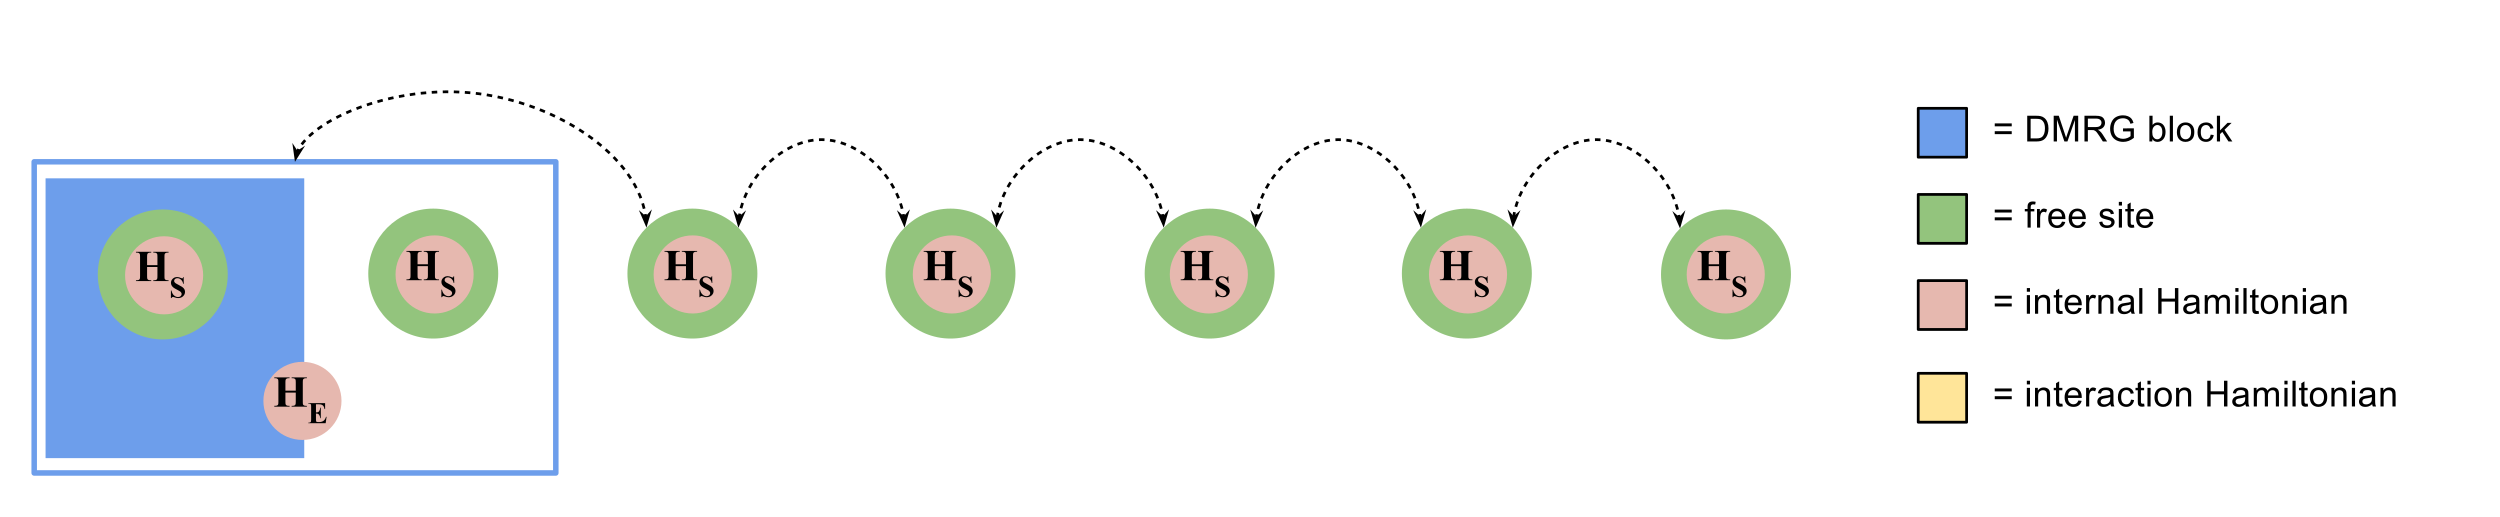 <?xml version="1.0" standalone="yes"?>

<svg version="1.1" viewBox="0.0 0.0 905.89 187.425" fill="none" stroke="none" stroke-linecap="square" stroke-miterlimit="10" xmlns="http://www.w3.org/2000/svg" xmlns:xlink="http://www.w3.org/1999/xlink"><clipPath id="p.0"><path d="m0 0l905.89 0l0 187.425l-905.89 0l0 -187.425z" clip-rule="nonzero"></path></clipPath><g clip-path="url(#p.0)"><path fill="#000000" fill-opacity="0.0" d="m0 0l905.89 0l0 187.425l-905.89 0z" fill-rule="nonzero"></path><path fill="#000000" fill-opacity="0.0" d="m12.391 58.633l189.008 0l0 112.756l-189.008 0z" fill-rule="nonzero"></path><path stroke="#6d9eeb" stroke-width="2.0" stroke-linejoin="round" stroke-linecap="butt" d="m12.391 58.633l189.008 0l0 112.756l-189.008 0z" fill-rule="nonzero"></path><path fill="#6d9eeb" d="m16.512 64.619l93.732 0l0 101.386l-93.732 0z" fill-rule="nonzero"></path><path fill="#6d9eeb" d="m695.08 39.244l17.536 0l0 17.715l-17.536 0z" fill-rule="nonzero"></path><path stroke="#000000" stroke-width="1.0" stroke-linejoin="round" stroke-linecap="butt" d="m695.08 39.244l17.536 0l0 17.715l-17.536 0z" fill-rule="nonzero"></path><path fill="#000000" fill-opacity="0.0" d="m713.089 29.455l134.27 0l0 37.216l-134.27 0z" fill-rule="nonzero"></path><path fill="#000000" d="m728.964 45.786l-6.156 0l0 -1.062l6.156 0l0 1.062zm0 2.828l-6.156 0l0 -1.078l6.156 0l0 1.078zm5.611 2.641l0 -9.312l3.203 0q1.094 0 1.656 0.141q0.812 0.188 1.375 0.672q0.734 0.609 1.094 1.578q0.375 0.969 0.375 2.219q0 1.062 -0.25 1.891q-0.25 0.812 -0.641 1.344q-0.391 0.531 -0.859 0.844q-0.453 0.312 -1.109 0.469q-0.641 0.156 -1.484 0.156l-3.359 0zm1.234 -1.094l1.984 0q0.922 0 1.438 -0.172q0.531 -0.172 0.844 -0.484q0.438 -0.438 0.672 -1.172q0.25 -0.75 0.25 -1.797q0 -1.469 -0.484 -2.25q-0.469 -0.781 -1.156 -1.047q-0.5 -0.188 -1.594 -0.188l-1.953 0l0 7.109zm8.359 1.094l0 -9.312l1.844 0l2.203 6.594q0.312 0.922 0.453 1.375q0.156 -0.5 0.484 -1.484l2.234 -6.484l1.656 0l0 9.312l-1.188 0l0 -7.781l-2.703 7.781l-1.109 0l-2.688 -7.922l0 7.922l-1.188 0zm11.149 0l0 -9.312l4.125 0q1.25 0 1.891 0.266q0.656 0.25 1.047 0.891q0.391 0.625 0.391 1.391q0 0.984 -0.656 1.672q-0.641 0.672 -1.969 0.859q0.484 0.234 0.734 0.469q0.547 0.484 1.031 1.234l1.609 2.531l-1.547 0l-1.234 -1.938q-0.531 -0.844 -0.891 -1.281q-0.344 -0.438 -0.625 -0.609q-0.266 -0.188 -0.547 -0.266q-0.219 -0.031 -0.688 -0.031l-1.438 0l0 4.125l-1.234 0zm1.234 -5.203l2.656 0q0.844 0 1.312 -0.172q0.484 -0.172 0.719 -0.547q0.25 -0.391 0.25 -0.844q0 -0.656 -0.484 -1.078q-0.469 -0.438 -1.5 -0.438l-2.953 0l0 3.078zm12.734 1.547l0 -1.078l3.938 -0.016l0 3.453q-0.906 0.719 -1.875 1.094q-0.953 0.359 -1.969 0.359q-1.375 0 -2.5 -0.578q-1.125 -0.594 -1.703 -1.703q-0.562 -1.109 -0.562 -2.484q0 -1.359 0.562 -2.531q0.578 -1.188 1.641 -1.75q1.078 -0.578 2.453 -0.578q1.016 0 1.828 0.328q0.812 0.328 1.281 0.922q0.469 0.578 0.703 1.516l-1.109 0.297q-0.203 -0.703 -0.516 -1.109q-0.312 -0.406 -0.891 -0.641q-0.578 -0.25 -1.281 -0.25q-0.844 0 -1.469 0.266q-0.609 0.25 -0.984 0.672q-0.375 0.406 -0.594 0.906q-0.344 0.875 -0.344 1.875q0 1.25 0.422 2.094q0.422 0.828 1.234 1.234q0.828 0.406 1.75 0.406q0.797 0 1.562 -0.297q0.766 -0.312 1.156 -0.672l0 -1.734l-2.734 0zm10.617 3.656l-1.062 0l0 -9.312l1.156 0l0 3.328q0.719 -0.906 1.844 -0.906q0.625 0 1.172 0.25q0.562 0.25 0.922 0.703q0.359 0.453 0.562 1.094q0.203 0.641 0.203 1.375q0 1.734 -0.859 2.688q-0.859 0.938 -2.062 0.938q-1.188 0 -1.875 -1.0l0 0.844zm-0.016 -3.422q0 1.219 0.344 1.75q0.531 0.891 1.453 0.891q0.75 0 1.297 -0.656q0.547 -0.656 0.547 -1.938q0 -1.328 -0.531 -1.953q-0.516 -0.625 -1.266 -0.625q-0.75 0 -1.297 0.656q-0.547 0.641 -0.547 1.875zm6.35 3.422l0 -9.312l1.141 0l0 9.312l-1.141 0zm2.57 -3.375q0 -1.875 1.031 -2.766q0.875 -0.75 2.125 -0.75q1.391 0 2.266 0.906q0.891 0.906 0.891 2.516q0 1.297 -0.391 2.047q-0.391 0.75 -1.141 1.172q-0.75 0.406 -1.625 0.406q-1.422 0 -2.297 -0.906q-0.859 -0.906 -0.859 -2.625zm1.172 0q0 1.297 0.562 1.953q0.562 0.641 1.422 0.641q0.844 0 1.406 -0.641q0.578 -0.656 0.578 -1.984q0 -1.25 -0.578 -1.891q-0.562 -0.656 -1.406 -0.656q-0.859 0 -1.422 0.641q-0.562 0.641 -0.562 1.938zm11.053 0.906l1.125 0.141q-0.172 1.172 -0.938 1.828q-0.766 0.656 -1.859 0.656q-1.391 0 -2.234 -0.906q-0.828 -0.906 -0.828 -2.594q0 -1.094 0.359 -1.906q0.359 -0.828 1.094 -1.234q0.734 -0.406 1.609 -0.406q1.094 0 1.797 0.562q0.703 0.547 0.891 1.562l-1.109 0.172q-0.156 -0.672 -0.562 -1.016q-0.391 -0.344 -0.969 -0.344q-0.859 0 -1.406 0.625q-0.531 0.609 -0.531 1.953q0 1.359 0.516 1.984q0.516 0.609 1.359 0.609q0.672 0 1.125 -0.406q0.453 -0.422 0.562 -1.281zm2.273 2.469l0 -9.312l1.141 0l0 5.312l2.703 -2.734l1.484 0l-2.578 2.5l2.844 4.234l-1.406 0l-2.234 -3.453l-0.812 0.781l0 2.672l-1.141 0z" fill-rule="nonzero"></path><path fill="#93c47d" d="m695.08 70.459l17.536 0l0 17.715l-17.536 0z" fill-rule="nonzero"></path><path stroke="#000000" stroke-width="1.0" stroke-linejoin="round" stroke-linecap="butt" d="m695.08 70.459l17.536 0l0 17.715l-17.536 0z" fill-rule="nonzero"></path><path fill="#000000" fill-opacity="0.0" d="m713.089 60.669l134.27 0l0 37.216l-134.27 0z" fill-rule="nonzero"></path><path fill="#000000" d="m728.964 77l-6.156 0l0 -1.062l6.156 0l0 1.062zm0 2.828l-6.156 0l0 -1.078l6.156 0l0 1.078zm5.736 2.641l0 -5.859l-1.0 0l0 -0.875l1.0 0l0 -0.719q0 -0.688 0.125 -1.016q0.172 -0.438 0.578 -0.719q0.422 -0.281 1.172 -0.281q0.484 0 1.062 0.125l-0.172 0.984q-0.359 -0.062 -0.672 -0.062q-0.516 0 -0.734 0.234q-0.219 0.219 -0.219 0.828l0 0.625l1.312 0l0 0.875l-1.312 0l0 5.859l-1.141 0zm3.422 0l0 -6.734l1.031 0l0 1.016q0.391 -0.719 0.719 -0.938q0.344 -0.234 0.734 -0.234q0.578 0 1.172 0.359l-0.391 1.062q-0.422 -0.25 -0.828 -0.25q-0.375 0 -0.688 0.234q-0.297 0.219 -0.422 0.625q-0.188 0.609 -0.188 1.328l0 3.531l-1.141 0zm9.063 -2.172l1.188 0.141q-0.281 1.047 -1.047 1.625q-0.75 0.562 -1.922 0.562q-1.484 0 -2.359 -0.906q-0.859 -0.922 -0.859 -2.562q0 -1.703 0.875 -2.641q0.891 -0.938 2.281 -0.938q1.359 0 2.203 0.922q0.859 0.922 0.859 2.578q0 0.109 0 0.312l-5.031 0q0.062 1.109 0.625 1.703q0.562 0.594 1.406 0.594q0.641 0 1.078 -0.328q0.453 -0.344 0.703 -1.062zm-3.75 -1.844l3.766 0q-0.078 -0.859 -0.438 -1.281q-0.547 -0.656 -1.406 -0.656q-0.797 0 -1.328 0.531q-0.531 0.516 -0.594 1.406zm11.162 1.844l1.188 0.141q-0.281 1.047 -1.047 1.625q-0.75 0.562 -1.922 0.562q-1.484 0 -2.359 -0.906q-0.859 -0.922 -0.859 -2.562q0 -1.703 0.875 -2.641q0.891 -0.938 2.281 -0.938q1.359 0 2.203 0.922q0.859 0.922 0.859 2.578q0 0.109 0 0.312l-5.031 0q0.062 1.109 0.625 1.703q0.562 0.594 1.406 0.594q0.641 0 1.078 -0.328q0.453 -0.344 0.703 -1.062zm-3.75 -1.844l3.766 0q-0.078 -0.859 -0.438 -1.281q-0.547 -0.656 -1.406 -0.656q-0.797 0 -1.328 0.531q-0.531 0.516 -0.594 1.406zm9.803 2.0l1.125 -0.172q0.094 0.672 0.531 1.047q0.438 0.359 1.219 0.359q0.781 0 1.156 -0.312q0.391 -0.328 0.391 -0.766q0 -0.391 -0.344 -0.609q-0.234 -0.156 -1.172 -0.391q-1.25 -0.312 -1.734 -0.547q-0.484 -0.234 -0.734 -0.641q-0.25 -0.406 -0.25 -0.906q0 -0.453 0.203 -0.828q0.203 -0.391 0.562 -0.641q0.266 -0.203 0.719 -0.328q0.469 -0.141 1.0 -0.141q0.781 0 1.375 0.234q0.609 0.219 0.891 0.609q0.297 0.391 0.406 1.047l-1.125 0.156q-0.078 -0.531 -0.438 -0.812q-0.359 -0.297 -1.031 -0.297q-0.781 0 -1.125 0.266q-0.344 0.25 -0.344 0.609q0 0.219 0.141 0.391q0.141 0.188 0.438 0.312q0.172 0.062 1.016 0.281q1.219 0.328 1.688 0.531q0.484 0.203 0.75 0.609q0.281 0.391 0.281 0.969q0 0.578 -0.344 1.078q-0.328 0.5 -0.953 0.781q-0.625 0.281 -1.422 0.281q-1.312 0 -2.0 -0.547q-0.688 -0.547 -0.875 -1.625zm7.117 -5.969l0 -1.328l1.141 0l0 1.328l-1.141 0zm0 7.984l0 -6.734l1.141 0l0 6.734l-1.141 0zm5.461 -1.016l0.156 1.0q-0.484 0.109 -0.859 0.109q-0.625 0 -0.969 -0.203q-0.344 -0.203 -0.484 -0.516q-0.141 -0.328 -0.141 -1.344l0 -3.891l-0.828 0l0 -0.875l0.828 0l0 -1.672l1.141 -0.688l0 2.359l1.156 0l0 0.875l-1.156 0l0 3.953q0 0.484 0.062 0.625q0.062 0.141 0.188 0.219q0.141 0.078 0.391 0.078q0.203 0 0.516 -0.031zm5.812 -1.156l1.188 0.141q-0.281 1.047 -1.047 1.625q-0.75 0.562 -1.922 0.562q-1.484 0 -2.359 -0.906q-0.859 -0.922 -0.859 -2.562q0 -1.703 0.875 -2.641q0.891 -0.938 2.281 -0.938q1.359 0 2.203 0.922q0.859 0.922 0.859 2.578q0 0.109 0 0.312l-5.031 0q0.062 1.109 0.625 1.703q0.562 0.594 1.406 0.594q0.641 0 1.078 -0.328q0.453 -0.344 0.703 -1.062zm-3.75 -1.844l3.766 0q-0.078 -0.859 -0.438 -1.281q-0.547 -0.656 -1.406 -0.656q-0.797 0 -1.328 0.531q-0.531 0.516 -0.594 1.406z" fill-rule="nonzero"></path><path fill="#e6b8af" d="m695.08 101.673l17.536 0l0 17.715l-17.536 0z" fill-rule="nonzero"></path><path stroke="#000000" stroke-width="1.0" stroke-linejoin="round" stroke-linecap="butt" d="m695.08 101.673l17.536 0l0 17.715l-17.536 0z" fill-rule="nonzero"></path><path fill="#000000" fill-opacity="0.0" d="m713.091 91.884l179.33 0l0 37.216l-179.33 0z" fill-rule="nonzero"></path><path fill="#000000" d="m728.966 108.215l-6.156 0l0 -1.062l6.156 0l0 1.062zm0 2.828l-6.156 0l0 -1.078l6.156 0l0 1.078zm5.471 -5.344l0 -1.328l1.141 0l0 1.328l-1.141 0zm0 7.984l0 -6.734l1.141 0l0 6.734l-1.141 0zm2.961 0l0 -6.734l1.031 0l0 0.953q0.734 -1.109 2.141 -1.109q0.609 0 1.109 0.219q0.516 0.219 0.766 0.578q0.266 0.344 0.359 0.844q0.062 0.312 0.062 1.109l0 4.141l-1.141 0l0 -4.094q0 -0.703 -0.141 -1.047q-0.125 -0.344 -0.469 -0.547q-0.328 -0.219 -0.781 -0.219q-0.734 0 -1.266 0.469q-0.531 0.453 -0.531 1.75l0 3.688l-1.141 0zm9.912 -1.016l0.156 1.0q-0.484 0.109 -0.859 0.109q-0.625 0 -0.969 -0.203q-0.344 -0.203 -0.484 -0.516q-0.141 -0.328 -0.141 -1.344l0 -3.891l-0.828 0l0 -0.875l0.828 0l0 -1.672l1.141 -0.688l0 2.359l1.156 0l0 0.875l-1.156 0l0 3.953q0 0.484 0.062 0.625q0.062 0.141 0.188 0.219q0.141 0.078 0.391 0.078q0.203 0 0.516 -0.031zm5.812 -1.156l1.188 0.141q-0.281 1.047 -1.047 1.625q-0.75 0.562 -1.922 0.562q-1.484 0 -2.359 -0.906q-0.859 -0.922 -0.859 -2.562q0 -1.703 0.875 -2.641q0.891 -0.938 2.281 -0.938q1.359 0 2.203 0.922q0.859 0.922 0.859 2.578q0 0.109 0 0.312l-5.031 0q0.062 1.109 0.625 1.703q0.562 0.594 1.406 0.594q0.641 0 1.078 -0.328q0.453 -0.344 0.703 -1.062zm-3.75 -1.844l3.766 0q-0.078 -0.859 -0.438 -1.281q-0.547 -0.656 -1.406 -0.656q-0.797 0 -1.328 0.531q-0.531 0.516 -0.594 1.406zm6.537 4.016l0 -6.734l1.031 0l0 1.016q0.391 -0.719 0.719 -0.938q0.344 -0.234 0.734 -0.234q0.578 0 1.172 0.359l-0.391 1.062q-0.422 -0.25 -0.828 -0.25q-0.375 0 -0.688 0.234q-0.297 0.219 -0.422 0.625q-0.188 0.609 -0.188 1.328l0 3.531l-1.141 0zm4.454 0l0 -6.734l1.031 0l0 0.953q0.734 -1.109 2.141 -1.109q0.609 0 1.109 0.219q0.516 0.219 0.766 0.578q0.266 0.344 0.359 0.844q0.062 0.312 0.062 1.109l0 4.141l-1.141 0l0 -4.094q0 -0.703 -0.141 -1.047q-0.125 -0.344 -0.469 -0.547q-0.328 -0.219 -0.781 -0.219q-0.734 0 -1.266 0.469q-0.531 0.453 -0.531 1.75l0 3.688l-1.141 0zm11.803 -0.828q-0.625 0.531 -1.219 0.766q-0.578 0.219 -1.25 0.219q-1.125 0 -1.719 -0.547q-0.594 -0.547 -0.594 -1.391q0 -0.484 0.219 -0.891q0.234 -0.422 0.594 -0.672q0.375 -0.25 0.828 -0.375q0.328 -0.078 1.016 -0.172q1.375 -0.156 2.031 -0.391q0.016 -0.234 0.016 -0.297q0 -0.703 -0.328 -0.984q-0.438 -0.391 -1.297 -0.391q-0.812 0 -1.203 0.281q-0.375 0.281 -0.562 1.0l-1.109 -0.141q0.141 -0.719 0.484 -1.156q0.359 -0.453 1.016 -0.688q0.672 -0.234 1.531 -0.234q0.875 0 1.406 0.203q0.547 0.203 0.797 0.516q0.25 0.297 0.359 0.766q0.047 0.297 0.047 1.062l0 1.516q0 1.594 0.078 2.016q0.078 0.422 0.281 0.812l-1.188 0q-0.172 -0.359 -0.234 -0.828zm-0.094 -2.562q-0.625 0.266 -1.859 0.438q-0.703 0.109 -1.0 0.234q-0.297 0.125 -0.453 0.375q-0.156 0.234 -0.156 0.531q0 0.453 0.344 0.766q0.344 0.297 1.016 0.297q0.656 0 1.172 -0.281q0.516 -0.297 0.766 -0.797q0.172 -0.375 0.172 -1.141l0 -0.422zm3.084 3.391l0 -9.312l1.141 0l0 9.312l-1.141 0zm6.883 0l0 -9.312l1.219 0l0 3.828l4.844 0l0 -3.828l1.234 0l0 9.312l-1.234 0l0 -4.391l-4.844 0l0 4.391l-1.219 0zm13.828 -0.828q-0.625 0.531 -1.219 0.766q-0.578 0.219 -1.25 0.219q-1.125 0 -1.719 -0.547q-0.594 -0.547 -0.594 -1.391q0 -0.484 0.219 -0.891q0.234 -0.422 0.594 -0.672q0.375 -0.25 0.828 -0.375q0.328 -0.078 1.016 -0.172q1.375 -0.156 2.031 -0.391q0.016 -0.234 0.016 -0.297q0 -0.703 -0.328 -0.984q-0.438 -0.391 -1.297 -0.391q-0.812 0 -1.203 0.281q-0.375 0.281 -0.562 1.0l-1.109 -0.141q0.141 -0.719 0.484 -1.156q0.359 -0.453 1.016 -0.688q0.672 -0.234 1.531 -0.234q0.875 0 1.406 0.203q0.547 0.203 0.797 0.516q0.25 0.297 0.359 0.766q0.047 0.297 0.047 1.062l0 1.516q0 1.594 0.078 2.016q0.078 0.422 0.281 0.812l-1.188 0q-0.172 -0.359 -0.234 -0.828zm-0.094 -2.562q-0.625 0.266 -1.859 0.438q-0.703 0.109 -1.0 0.234q-0.297 0.125 -0.453 0.375q-0.156 0.234 -0.156 0.531q0 0.453 0.344 0.766q0.344 0.297 1.016 0.297q0.656 0 1.172 -0.281q0.516 -0.297 0.766 -0.797q0.172 -0.375 0.172 -1.141l0 -0.422zm3.116 3.391l0 -6.734l1.016 0l0 0.938q0.328 -0.5 0.844 -0.797q0.531 -0.297 1.203 -0.297q0.75 0 1.219 0.312q0.484 0.312 0.688 0.859q0.797 -1.172 2.078 -1.172q1.0 0 1.531 0.562q0.547 0.547 0.547 1.703l0 4.625l-1.125 0l0 -4.25q0 -0.688 -0.109 -0.984q-0.109 -0.297 -0.406 -0.484q-0.297 -0.188 -0.688 -0.188q-0.719 0 -1.188 0.484q-0.469 0.469 -0.469 1.5l0 3.922l-1.141 0l0 -4.375q0 -0.766 -0.281 -1.141q-0.281 -0.391 -0.906 -0.391q-0.484 0 -0.891 0.266q-0.406 0.25 -0.594 0.734q-0.188 0.484 -0.188 1.406l0 3.5l-1.141 0zm11.102 -7.984l0 -1.328l1.141 0l0 1.328l-1.141 0zm0 7.984l0 -6.734l1.141 0l0 6.734l-1.141 0zm2.93 0l0 -9.312l1.141 0l0 9.312l-1.141 0zm5.492 -1.016l0.156 1.0q-0.484 0.109 -0.859 0.109q-0.625 0 -0.969 -0.203q-0.344 -0.203 -0.484 -0.516q-0.141 -0.328 -0.141 -1.344l0 -3.891l-0.828 0l0 -0.875l0.828 0l0 -1.672l1.141 -0.688l0 2.359l1.156 0l0 0.875l-1.156 0l0 3.953q0 0.484 0.062 0.625q0.062 0.141 0.188 0.219q0.141 0.078 0.391 0.078q0.203 0 0.516 -0.031zm0.781 -2.359q0 -1.875 1.031 -2.766q0.875 -0.75 2.125 -0.75q1.391 0 2.266 0.906q0.891 0.906 0.891 2.516q0 1.297 -0.391 2.047q-0.391 0.75 -1.141 1.172q-0.75 0.406 -1.625 0.406q-1.422 0 -2.297 -0.906q-0.859 -0.906 -0.859 -2.625zm1.172 0q0 1.297 0.562 1.953q0.562 0.641 1.422 0.641q0.844 0 1.406 -0.641q0.578 -0.656 0.578 -1.984q0 -1.25 -0.578 -1.891q-0.562 -0.656 -1.406 -0.656q-0.859 0 -1.422 0.641q-0.562 0.641 -0.562 1.938zm6.662 3.375l0 -6.734l1.031 0l0 0.953q0.734 -1.109 2.141 -1.109q0.609 0 1.109 0.219q0.516 0.219 0.766 0.578q0.266 0.344 0.359 0.844q0.062 0.312 0.062 1.109l0 4.141l-1.141 0l0 -4.094q0 -0.703 -0.141 -1.047q-0.125 -0.344 -0.469 -0.547q-0.328 -0.219 -0.781 -0.219q-0.734 0 -1.266 0.469q-0.531 0.453 -0.531 1.75l0 3.688l-1.141 0zm7.412 -7.984l0 -1.328l1.141 0l0 1.328l-1.141 0zm0 7.984l0 -6.734l1.141 0l0 6.734l-1.141 0zm7.352 -0.828q-0.625 0.531 -1.219 0.766q-0.578 0.219 -1.25 0.219q-1.125 0 -1.719 -0.547q-0.594 -0.547 -0.594 -1.391q0 -0.484 0.219 -0.891q0.234 -0.422 0.594 -0.672q0.375 -0.25 0.828 -0.375q0.328 -0.078 1.016 -0.172q1.375 -0.156 2.031 -0.391q0.016 -0.234 0.016 -0.297q0 -0.703 -0.328 -0.984q-0.438 -0.391 -1.297 -0.391q-0.812 0 -1.203 0.281q-0.375 0.281 -0.562 1.0l-1.109 -0.141q0.141 -0.719 0.484 -1.156q0.359 -0.453 1.016 -0.688q0.672 -0.234 1.531 -0.234q0.875 0 1.406 0.203q0.547 0.203 0.797 0.516q0.25 0.297 0.359 0.766q0.047 0.297 0.047 1.062l0 1.516q0 1.594 0.078 2.016q0.078 0.422 0.281 0.812l-1.188 0q-0.172 -0.359 -0.234 -0.828zm-0.094 -2.562q-0.625 0.266 -1.859 0.438q-0.703 0.109 -1.0 0.234q-0.297 0.125 -0.453 0.375q-0.156 0.234 -0.156 0.531q0 0.453 0.344 0.766q0.344 0.297 1.016 0.297q0.656 0 1.172 -0.281q0.516 -0.297 0.766 -0.797q0.172 -0.375 0.172 -1.141l0 -0.422zm3.116 3.391l0 -6.734l1.031 0l0 0.953q0.734 -1.109 2.141 -1.109q0.609 0 1.109 0.219q0.516 0.219 0.766 0.578q0.266 0.344 0.359 0.844q0.062 0.312 0.062 1.109l0 4.141l-1.141 0l0 -4.094q0 -0.703 -0.141 -1.047q-0.125 -0.344 -0.469 -0.547q-0.328 -0.219 -0.781 -0.219q-0.734 0 -1.266 0.469q-0.531 0.453 -0.531 1.75l0 3.688l-1.141 0z" fill-rule="nonzero"></path><path fill="#ffe599" d="m695.08 135.274l17.536 0l0 17.715l-17.536 0z" fill-rule="nonzero"></path><path stroke="#000000" stroke-width="1.0" stroke-linejoin="round" stroke-linecap="butt" d="m695.08 135.274l17.536 0l0 17.715l-17.536 0z" fill-rule="nonzero"></path><path fill="#000000" fill-opacity="0.0" d="m713.091 125.485l203.283 0l0 37.216l-203.283 0z" fill-rule="nonzero"></path><path fill="#000000" d="m728.966 141.816l-6.156 0l0 -1.062l6.156 0l0 1.062zm0 2.828l-6.156 0l0 -1.078l6.156 0l0 1.078zm5.471 -5.344l0 -1.328l1.141 0l0 1.328l-1.141 0zm0 7.984l0 -6.734l1.141 0l0 6.734l-1.141 0zm2.961 0l0 -6.734l1.031 0l0 0.953q0.734 -1.109 2.141 -1.109q0.609 0 1.109 0.219q0.516 0.219 0.766 0.578q0.266 0.344 0.359 0.844q0.062 0.312 0.062 1.109l0 4.141l-1.141 0l0 -4.094q0 -0.703 -0.141 -1.047q-0.125 -0.344 -0.469 -0.547q-0.328 -0.219 -0.781 -0.219q-0.734 0 -1.266 0.469q-0.531 0.453 -0.531 1.75l0 3.688l-1.141 0zm9.912 -1.016l0.156 1.0q-0.484 0.109 -0.859 0.109q-0.625 0 -0.969 -0.203q-0.344 -0.203 -0.484 -0.516q-0.141 -0.328 -0.141 -1.344l0 -3.891l-0.828 0l0 -0.875l0.828 0l0 -1.672l1.141 -0.688l0 2.359l1.156 0l0 0.875l-1.156 0l0 3.953q0 0.484 0.062 0.625q0.062 0.141 0.188 0.219q0.141 0.078 0.391 0.078q0.203 0 0.516 -0.031zm5.812 -1.156l1.188 0.141q-0.281 1.047 -1.047 1.625q-0.75 0.562 -1.922 0.562q-1.484 0 -2.359 -0.906q-0.859 -0.922 -0.859 -2.562q0 -1.703 0.875 -2.641q0.891 -0.938 2.281 -0.938q1.359 0 2.203 0.922q0.859 0.922 0.859 2.578q0 0.109 0 0.312l-5.031 0q0.062 1.109 0.625 1.703q0.562 0.594 1.406 0.594q0.641 0 1.078 -0.328q0.453 -0.344 0.703 -1.062zm-3.75 -1.844l3.766 0q-0.078 -0.859 -0.438 -1.281q-0.547 -0.656 -1.406 -0.656q-0.797 0 -1.328 0.531q-0.531 0.516 -0.594 1.406zm6.537 4.016l0 -6.734l1.031 0l0 1.016q0.391 -0.719 0.719 -0.938q0.344 -0.234 0.734 -0.234q0.578 0 1.172 0.359l-0.391 1.062q-0.422 -0.25 -0.828 -0.25q-0.375 0 -0.688 0.234q-0.297 0.219 -0.422 0.625q-0.188 0.609 -0.188 1.328l0 3.531l-1.141 0zm8.845 -0.828q-0.625 0.531 -1.219 0.766q-0.578 0.219 -1.25 0.219q-1.125 0 -1.719 -0.547q-0.594 -0.547 -0.594 -1.391q0 -0.484 0.219 -0.891q0.234 -0.422 0.594 -0.672q0.375 -0.25 0.828 -0.375q0.328 -0.078 1.016 -0.172q1.375 -0.156 2.031 -0.391q0.016 -0.234 0.016 -0.297q0 -0.703 -0.328 -0.984q-0.438 -0.391 -1.297 -0.391q-0.812 0 -1.203 0.281q-0.375 0.281 -0.562 1.0l-1.109 -0.141q0.141 -0.719 0.484 -1.156q0.359 -0.453 1.016 -0.688q0.672 -0.234 1.531 -0.234q0.875 0 1.406 0.203q0.547 0.203 0.797 0.516q0.25 0.297 0.359 0.766q0.047 0.297 0.047 1.062l0 1.516q0 1.594 0.078 2.016q0.078 0.422 0.281 0.812l-1.188 0q-0.172 -0.359 -0.234 -0.828zm-0.094 -2.562q-0.625 0.266 -1.859 0.438q-0.703 0.109 -1.0 0.234q-0.297 0.125 -0.453 0.375q-0.156 0.234 -0.156 0.531q0 0.453 0.344 0.766q0.344 0.297 1.016 0.297q0.656 0 1.172 -0.281q0.516 -0.297 0.766 -0.797q0.172 -0.375 0.172 -1.141l0 -0.422zm7.506 0.922l1.125 0.141q-0.172 1.172 -0.938 1.828q-0.766 0.656 -1.859 0.656q-1.391 0 -2.234 -0.906q-0.828 -0.906 -0.828 -2.594q0 -1.094 0.359 -1.906q0.359 -0.828 1.094 -1.234q0.734 -0.406 1.609 -0.406q1.094 0 1.797 0.562q0.703 0.547 0.891 1.562l-1.109 0.172q-0.156 -0.672 -0.562 -1.016q-0.391 -0.344 -0.969 -0.344q-0.859 0 -1.406 0.625q-0.531 0.609 -0.531 1.953q0 1.359 0.516 1.984q0.516 0.609 1.359 0.609q0.672 0 1.125 -0.406q0.453 -0.422 0.562 -1.281zm4.773 1.453l0.156 1.0q-0.484 0.109 -0.859 0.109q-0.625 0 -0.969 -0.203q-0.344 -0.203 -0.484 -0.516q-0.141 -0.328 -0.141 -1.344l0 -3.891l-0.828 0l0 -0.875l0.828 0l0 -1.672l1.141 -0.688l0 2.359l1.156 0l0 0.875l-1.156 0l0 3.953q0 0.484 0.062 0.625q0.062 0.141 0.188 0.219q0.141 0.078 0.391 0.078q0.203 0 0.516 -0.031zm1.203 -6.969l0 -1.328l1.141 0l0 1.328l-1.141 0zm0 7.984l0 -6.734l1.141 0l0 6.734l-1.141 0zm2.539 -3.375q0 -1.875 1.031 -2.766q0.875 -0.75 2.125 -0.75q1.391 0 2.266 0.906q0.891 0.906 0.891 2.516q0 1.297 -0.391 2.047q-0.391 0.75 -1.141 1.172q-0.75 0.406 -1.625 0.406q-1.422 0 -2.297 -0.906q-0.859 -0.906 -0.859 -2.625zm1.172 0q0 1.297 0.562 1.953q0.562 0.641 1.422 0.641q0.844 0 1.406 -0.641q0.578 -0.656 0.578 -1.984q0 -1.25 -0.578 -1.891q-0.562 -0.656 -1.406 -0.656q-0.859 0 -1.422 0.641q-0.562 0.641 -0.562 1.938zm6.662 3.375l0 -6.734l1.031 0l0 0.953q0.734 -1.109 2.141 -1.109q0.609 0 1.109 0.219q0.516 0.219 0.766 0.578q0.266 0.344 0.359 0.844q0.062 0.312 0.062 1.109l0 4.141l-1.141 0l0 -4.094q0 -0.703 -0.141 -1.047q-0.125 -0.344 -0.469 -0.547q-0.328 -0.219 -0.781 -0.219q-0.734 0 -1.266 0.469q-0.531 0.453 -0.531 1.75l0 3.688l-1.141 0zm11.303 0l0 -9.312l1.219 0l0 3.828l4.844 0l0 -3.828l1.234 0l0 9.312l-1.234 0l0 -4.391l-4.844 0l0 4.391l-1.219 0zm13.828 -0.828q-0.625 0.531 -1.219 0.766q-0.578 0.219 -1.25 0.219q-1.125 0 -1.719 -0.547q-0.594 -0.547 -0.594 -1.391q0 -0.484 0.219 -0.891q0.234 -0.422 0.594 -0.672q0.375 -0.25 0.828 -0.375q0.328 -0.078 1.016 -0.172q1.375 -0.156 2.031 -0.391q0.016 -0.234 0.016 -0.297q0 -0.703 -0.328 -0.984q-0.438 -0.391 -1.297 -0.391q-0.812 0 -1.203 0.281q-0.375 0.281 -0.562 1.0l-1.109 -0.141q0.141 -0.719 0.484 -1.156q0.359 -0.453 1.016 -0.688q0.672 -0.234 1.531 -0.234q0.875 0 1.406 0.203q0.547 0.203 0.797 0.516q0.25 0.297 0.359 0.766q0.047 0.297 0.047 1.062l0 1.516q0 1.594 0.078 2.016q0.078 0.422 0.281 0.812l-1.188 0q-0.172 -0.359 -0.234 -0.828zm-0.094 -2.562q-0.625 0.266 -1.859 0.438q-0.703 0.109 -1.0 0.234q-0.297 0.125 -0.453 0.375q-0.156 0.234 -0.156 0.531q0 0.453 0.344 0.766q0.344 0.297 1.016 0.297q0.656 0 1.172 -0.281q0.516 -0.297 0.766 -0.797q0.172 -0.375 0.172 -1.141l0 -0.422zm3.116 3.391l0 -6.734l1.016 0l0 0.938q0.328 -0.5 0.844 -0.797q0.531 -0.297 1.203 -0.297q0.75 0 1.219 0.312q0.484 0.312 0.688 0.859q0.797 -1.172 2.078 -1.172q1.0 0 1.531 0.562q0.547 0.547 0.547 1.703l0 4.625l-1.125 0l0 -4.25q0 -0.688 -0.109 -0.984q-0.109 -0.297 -0.406 -0.484q-0.297 -0.188 -0.688 -0.188q-0.719 0 -1.188 0.484q-0.469 0.469 -0.469 1.5l0 3.922l-1.141 0l0 -4.375q0 -0.766 -0.281 -1.141q-0.281 -0.391 -0.906 -0.391q-0.484 0 -0.891 0.266q-0.406 0.25 -0.594 0.734q-0.188 0.484 -0.188 1.406l0 3.5l-1.141 0zm11.102 -7.984l0 -1.328l1.141 0l0 1.328l-1.141 0zm0 7.984l0 -6.734l1.141 0l0 6.734l-1.141 0zm2.93 0l0 -9.312l1.141 0l0 9.312l-1.141 0zm5.492 -1.016l0.156 1.0q-0.484 0.109 -0.859 0.109q-0.625 0 -0.969 -0.203q-0.344 -0.203 -0.484 -0.516q-0.141 -0.328 -0.141 -1.344l0 -3.891l-0.828 0l0 -0.875l0.828 0l0 -1.672l1.141 -0.688l0 2.359l1.156 0l0 0.875l-1.156 0l0 3.953q0 0.484 0.062 0.625q0.062 0.141 0.188 0.219q0.141 0.078 0.391 0.078q0.203 0 0.516 -0.031zm0.781 -2.359q0 -1.875 1.031 -2.766q0.875 -0.75 2.125 -0.75q1.391 0 2.266 0.906q0.891 0.906 0.891 2.516q0 1.297 -0.391 2.047q-0.391 0.75 -1.141 1.172q-0.75 0.406 -1.625 0.406q-1.422 0 -2.297 -0.906q-0.859 -0.906 -0.859 -2.625zm1.172 0q0 1.297 0.562 1.953q0.562 0.641 1.422 0.641q0.844 0 1.406 -0.641q0.578 -0.656 0.578 -1.984q0 -1.25 -0.578 -1.891q-0.562 -0.656 -1.406 -0.656q-0.859 0 -1.422 0.641q-0.562 0.641 -0.562 1.938zm6.662 3.375l0 -6.734l1.031 0l0 0.953q0.734 -1.109 2.141 -1.109q0.609 0 1.109 0.219q0.516 0.219 0.766 0.578q0.266 0.344 0.359 0.844q0.062 0.312 0.062 1.109l0 4.141l-1.141 0l0 -4.094q0 -0.703 -0.141 -1.047q-0.125 -0.344 -0.469 -0.547q-0.328 -0.219 -0.781 -0.219q-0.734 0 -1.266 0.469q-0.531 0.453 -0.531 1.75l0 3.688l-1.141 0zm7.412 -7.984l0 -1.328l1.141 0l0 1.328l-1.141 0zm0 7.984l0 -6.734l1.141 0l0 6.734l-1.141 0zm7.352 -0.828q-0.625 0.531 -1.219 0.766q-0.578 0.219 -1.25 0.219q-1.125 0 -1.719 -0.547q-0.594 -0.547 -0.594 -1.391q0 -0.484 0.219 -0.891q0.234 -0.422 0.594 -0.672q0.375 -0.25 0.828 -0.375q0.328 -0.078 1.016 -0.172q1.375 -0.156 2.031 -0.391q0.016 -0.234 0.016 -0.297q0 -0.703 -0.328 -0.984q-0.438 -0.391 -1.297 -0.391q-0.812 0 -1.203 0.281q-0.375 0.281 -0.562 1.0l-1.109 -0.141q0.141 -0.719 0.484 -1.156q0.359 -0.453 1.016 -0.688q0.672 -0.234 1.531 -0.234q0.875 0 1.406 0.203q0.547 0.203 0.797 0.516q0.25 0.297 0.359 0.766q0.047 0.297 0.047 1.062l0 1.516q0 1.594 0.078 2.016q0.078 0.422 0.281 0.812l-1.188 0q-0.172 -0.359 -0.234 -0.828zm-0.094 -2.562q-0.625 0.266 -1.859 0.438q-0.703 0.109 -1.0 0.234q-0.297 0.125 -0.453 0.375q-0.156 0.234 -0.156 0.531q0 0.453 0.344 0.766q0.344 0.297 1.016 0.297q0.656 0 1.172 -0.281q0.516 -0.297 0.766 -0.797q0.172 -0.375 0.172 -1.141l0 -0.422zm3.116 3.391l0 -6.734l1.031 0l0 0.953q0.734 -1.109 2.141 -1.109q0.609 0 1.109 0.219q0.516 0.219 0.766 0.578q0.266 0.344 0.359 0.844q0.062 0.312 0.062 1.109l0 4.141l-1.141 0l0 -4.094q0 -0.703 -0.141 -1.047q-0.125 -0.344 -0.469 -0.547q-0.328 -0.219 -0.781 -0.219q-0.734 0 -1.266 0.469q-0.531 0.453 -0.531 1.75l0 3.688l-1.141 0z" fill-rule="nonzero"></path><path fill="#e6b8af" d="m95.445 145.264l0 0c0 -7.814 6.335 -14.149 14.149 -14.149l0 0c3.753 0 7.351 1.491 10.005 4.144c2.653 2.653 4.144 6.252 4.144 10.005l0 0c0 7.814 -6.335 14.149 -14.149 14.149l0 0c-7.814 0 -14.149 -6.335 -14.149 -14.149z" fill-rule="nonzero"></path><path fill="#000000" fill-opacity="0.0" d="m90.048 122.99l47.098 0l0 24.928l-47.098 0z" fill-rule="nonzero"></path><path fill="#000000" d="m103.423 142.256l0 3.281q0 0.812 0.094 1.016q0.094 0.203 0.344 0.359q0.266 0.141 0.719 0.141l0.344 0l0 0.297l-5.531 0l0 -0.297l0.344 0q0.469 0 0.75 -0.156q0.203 -0.109 0.312 -0.375q0.078 -0.188 0.078 -0.984l0 -6.969q0 -0.812 -0.094 -1.016q-0.078 -0.203 -0.344 -0.359q-0.25 -0.156 -0.703 -0.156l-0.344 0l0 -0.281l5.531 0l0 0.281l-0.344 0q-0.469 0 -0.75 0.172q-0.203 0.109 -0.312 0.375q-0.094 0.188 -0.094 0.984l0 3.0l3.75 0l0 -3.0q0 -0.812 -0.094 -1.016q-0.078 -0.203 -0.344 -0.359q-0.266 -0.156 -0.719 -0.156l-0.344 0l0 -0.281l5.531 0l0 0.281l-0.344 0q-0.469 0 -0.734 0.172q-0.203 0.109 -0.328 0.375q-0.078 0.188 -0.078 0.984l0 6.969q0 0.812 0.078 1.016q0.094 0.203 0.359 0.359q0.266 0.141 0.703 0.141l0.344 0l0 0.297l-5.531 0l0 -0.297l0.344 0q0.469 0 0.75 -0.156q0.203 -0.109 0.312 -0.375q0.094 -0.188 0.094 -0.984l0 -3.281l-3.75 0z" fill-rule="nonzero"></path><path fill="#000000" d="m114.493 146.49l0 2.953l0.141 0q0.688 0 1.0 -0.422q0.312 -0.438 0.406 -1.297l0.203 0l0 3.812l-0.203 0q-0.062 -0.609 -0.281 -1.0q-0.203 -0.406 -0.484 -0.547q-0.266 -0.141 -0.781 -0.141l0 2.062q0 0.594 0.047 0.734q0.047 0.125 0.188 0.219q0.141 0.078 0.453 0.078l0.438 0q1.016 0 1.625 -0.469q0.625 -0.469 0.891 -1.438l0.203 0l-0.328 2.312l-6.297 0l0 -0.203l0.25 0q0.312 0 0.5 -0.109q0.141 -0.078 0.219 -0.25q0.062 -0.141 0.062 -0.688l0 -4.781q0 -0.5 -0.031 -0.609q-0.047 -0.188 -0.203 -0.297q-0.203 -0.141 -0.547 -0.141l-0.25 0l0 -0.203l6.094 0l0 2.156l-0.203 0q-0.156 -0.797 -0.438 -1.141q-0.281 -0.344 -0.797 -0.5q-0.297 -0.094 -1.125 -0.094l-0.75 0z" fill-rule="nonzero"></path><path fill="#93c47d" d="m227.354 99.134l0 0c0 -13.003 10.541 -23.543 23.543 -23.543l0 0c6.244 0 12.232 2.48 16.648 6.896c4.415 4.415 6.896 10.404 6.896 16.648l0 0c0 13.003 -10.541 23.543 -23.543 23.543l0 0c-13.003 0 -23.543 -10.541 -23.543 -23.543z" fill-rule="nonzero"></path><path fill="#e6b8af" d="m236.847 99.446l0 0c0 -7.814 6.335 -14.149 14.149 -14.149l0 0c3.753 0 7.351 1.491 10.005 4.144c2.653 2.653 4.144 6.252 4.144 10.005l0 0c0 7.814 -6.335 14.149 -14.149 14.149l0 0c-7.814 0 -14.149 -6.335 -14.149 -14.149z" fill-rule="nonzero"></path><path fill="#000000" fill-opacity="0.0" d="m231.449 77.171l41.092 0l0 24.928l-41.092 0z" fill-rule="nonzero"></path><path fill="#000000" d="m244.824 96.437l0 3.281q0 0.812 0.094 1.016q0.094 0.203 0.344 0.359q0.266 0.141 0.719 0.141l0.344 0l0 0.297l-5.531 0l0 -0.297l0.344 0q0.469 0 0.75 -0.156q0.203 -0.109 0.312 -0.375q0.078 -0.188 0.078 -0.984l0 -6.969q0 -0.812 -0.094 -1.016q-0.078 -0.203 -0.344 -0.359q-0.25 -0.156 -0.703 -0.156l-0.344 0l0 -0.281l5.531 0l0 0.281l-0.344 0q-0.469 0 -0.75 0.172q-0.203 0.109 -0.312 0.375q-0.094 0.188 -0.094 0.984l0 3.0l3.75 0l0 -3.0q0 -0.812 -0.094 -1.016q-0.078 -0.203 -0.344 -0.359q-0.266 -0.156 -0.719 -0.156l-0.344 0l0 -0.281l5.531 0l0 0.281l-0.344 0q-0.469 0 -0.734 0.172q-0.203 0.109 -0.328 0.375q-0.078 0.188 -0.078 0.984l0 6.969q0 0.812 0.078 1.016q0.094 0.203 0.359 0.359q0.266 0.141 0.703 0.141l0.344 0l0 0.297l-5.531 0l0 -0.297l0.344 0q0.469 0 0.75 -0.156q0.203 -0.109 0.312 -0.375q0.094 -0.188 0.094 -0.984l0 -3.281l-3.75 0z" fill-rule="nonzero"></path><path fill="#000000" d="m258.066 100.077l0.047 2.438l-0.219 0q-0.156 -0.922 -0.766 -1.469q-0.609 -0.562 -1.313 -0.562q-0.547 0 -0.875 0.297q-0.312 0.281 -0.312 0.672q0 0.234 0.109 0.422q0.156 0.266 0.5 0.5q0.25 0.188 1.172 0.641q1.281 0.625 1.719 1.188q0.438 0.547 0.438 1.266q0 0.922 -0.719 1.578q-0.703 0.656 -1.797 0.656q-0.344 0 -0.656 -0.078q-0.297 -0.062 -0.766 -0.25q-0.25 -0.109 -0.422 -0.109q-0.141 0 -0.297 0.109q-0.156 0.109 -0.25 0.328l-0.203 0l0 -2.75l0.203 0q0.234 1.156 0.906 1.766q0.688 0.609 1.453 0.609q0.609 0 0.969 -0.328q0.359 -0.328 0.359 -0.766q0 -0.25 -0.141 -0.484q-0.141 -0.25 -0.422 -0.469q-0.281 -0.219 -0.984 -0.562q-1.0 -0.5 -1.438 -0.844q-0.422 -0.344 -0.656 -0.766q-0.234 -0.422 -0.234 -0.938q0 -0.859 0.641 -1.469q0.641 -0.625 1.609 -0.625q0.359 0 0.688 0.094q0.25 0.062 0.609 0.234q0.359 0.172 0.516 0.172q0.141 0 0.219 -0.078q0.078 -0.094 0.141 -0.422l0.172 0z" fill-rule="nonzero"></path><path fill="#93c47d" d="m320.874 99.135l0 0c0 -13.003 10.541 -23.543 23.543 -23.543l0 0c6.244 0 12.232 2.48 16.648 6.896c4.415 4.415 6.896 10.404 6.896 16.648l0 0c0 13.003 -10.541 23.543 -23.543 23.543l0 0c-13.003 0 -23.543 -10.541 -23.543 -23.543z" fill-rule="nonzero"></path><path fill="#e6b8af" d="m330.757 99.446l0 0c0 -7.814 6.335 -14.149 14.149 -14.149l0 0c3.753 0 7.351 1.491 10.005 4.144c2.653 2.653 4.144 6.252 4.144 10.005l0 0c0 7.814 -6.335 14.149 -14.149 14.149l0 0c-7.814 0 -14.149 -6.335 -14.149 -14.149z" fill-rule="nonzero"></path><path fill="#000000" fill-opacity="0.0" d="m325.36 77.171l41.092 0l0 24.928l-41.092 0z" fill-rule="nonzero"></path><path fill="#000000" d="m338.735 96.437l0 3.281q0 0.812 0.094 1.016q0.094 0.203 0.344 0.359q0.266 0.141 0.719 0.141l0.344 0l0 0.297l-5.531 0l0 -0.297l0.344 0q0.469 0 0.75 -0.156q0.203 -0.109 0.312 -0.375q0.078 -0.188 0.078 -0.984l0 -6.969q0 -0.812 -0.094 -1.016q-0.078 -0.203 -0.344 -0.359q-0.25 -0.156 -0.703 -0.156l-0.344 0l0 -0.281l5.531 0l0 0.281l-0.344 0q-0.469 0 -0.75 0.172q-0.203 0.109 -0.312 0.375q-0.094 0.188 -0.094 0.984l0 3.0l3.75 0l0 -3.0q0 -0.812 -0.094 -1.016q-0.078 -0.203 -0.344 -0.359q-0.266 -0.156 -0.719 -0.156l-0.344 0l0 -0.281l5.531 0l0 0.281l-0.344 0q-0.469 0 -0.734 0.172q-0.203 0.109 -0.328 0.375q-0.078 0.188 -0.078 0.984l0 6.969q0 0.812 0.078 1.016q0.094 0.203 0.359 0.359q0.266 0.141 0.703 0.141l0.344 0l0 0.297l-5.531 0l0 -0.297l0.344 0q0.469 0 0.75 -0.156q0.203 -0.109 0.312 -0.375q0.094 -0.188 0.094 -0.984l0 -3.281l-3.75 0z" fill-rule="nonzero"></path><path fill="#000000" d="m351.977 100.077l0.047 2.438l-0.219 0q-0.156 -0.922 -0.766 -1.469q-0.609 -0.562 -1.312 -0.562q-0.547 0 -0.875 0.297q-0.312 0.281 -0.312 0.672q0 0.234 0.109 0.422q0.156 0.266 0.5 0.5q0.25 0.188 1.172 0.641q1.281 0.625 1.719 1.188q0.438 0.547 0.438 1.266q0 0.922 -0.719 1.578q-0.703 0.656 -1.797 0.656q-0.344 0 -0.656 -0.078q-0.297 -0.062 -0.766 -0.25q-0.25 -0.109 -0.422 -0.109q-0.141 0 -0.297 0.109q-0.156 0.109 -0.25 0.328l-0.203 0l0 -2.75l0.203 0q0.234 1.156 0.906 1.766q0.688 0.609 1.453 0.609q0.609 0 0.969 -0.328q0.359 -0.328 0.359 -0.766q0 -0.25 -0.141 -0.484q-0.141 -0.25 -0.422 -0.469q-0.281 -0.219 -0.984 -0.562q-1.0 -0.5 -1.438 -0.844q-0.422 -0.344 -0.656 -0.766q-0.234 -0.422 -0.234 -0.938q0 -0.859 0.641 -1.469q0.641 -0.625 1.609 -0.625q0.359 0 0.688 0.094q0.25 0.062 0.609 0.234q0.359 0.172 0.516 0.172q0.141 0 0.219 -0.078q0.078 -0.094 0.141 -0.422l0.172 0z" fill-rule="nonzero"></path><path fill="#93c47d" d="m414.786 99.135l0 0c0 -13.003 10.541 -23.543 23.543 -23.543l0 0c6.244 0 12.232 2.48 16.648 6.896c4.415 4.415 6.896 10.404 6.896 16.648l0 0c0 13.003 -10.541 23.543 -23.543 23.543l0 0c-13.003 0 -23.543 -10.541 -23.543 -23.543z" fill-rule="nonzero"></path><path fill="#e6b8af" d="m423.885 99.446l0 0c0 -7.814 6.335 -14.149 14.149 -14.149l0 0c3.753 0 7.351 1.491 10.005 4.144c2.653 2.653 4.144 6.252 4.144 10.005l0 0c0 7.814 -6.335 14.149 -14.149 14.149l0 0c-7.814 0 -14.149 -6.335 -14.149 -14.149z" fill-rule="nonzero"></path><path fill="#000000" fill-opacity="0.0" d="m418.485 77.171l47.098 0l0 24.928l-47.098 0z" fill-rule="nonzero"></path><path fill="#000000" d="m431.86 96.437l0 3.281q0 0.812 0.094 1.016q0.094 0.203 0.344 0.359q0.266 0.141 0.719 0.141l0.344 0l0 0.297l-5.531 0l0 -0.297l0.344 0q0.469 0 0.75 -0.156q0.203 -0.109 0.312 -0.375q0.078 -0.188 0.078 -0.984l0 -6.969q0 -0.812 -0.094 -1.016q-0.078 -0.203 -0.344 -0.359q-0.25 -0.156 -0.703 -0.156l-0.344 0l0 -0.281l5.531 0l0 0.281l-0.344 0q-0.469 0 -0.75 0.172q-0.203 0.109 -0.312 0.375q-0.094 0.188 -0.094 0.984l0 3.0l3.75 0l0 -3.0q0 -0.812 -0.094 -1.016q-0.078 -0.203 -0.344 -0.359q-0.266 -0.156 -0.719 -0.156l-0.344 0l0 -0.281l5.531 0l0 0.281l-0.344 0q-0.469 0 -0.734 0.172q-0.203 0.109 -0.328 0.375q-0.078 0.188 -0.078 0.984l0 6.969q0 0.812 0.078 1.016q0.094 0.203 0.359 0.359q0.266 0.141 0.703 0.141l0.344 0l0 0.297l-5.531 0l0 -0.297l0.344 0q0.469 0 0.75 -0.156q0.203 -0.109 0.312 -0.375q0.094 -0.188 0.094 -0.984l0 -3.281l-3.75 0z" fill-rule="nonzero"></path><path fill="#000000" d="m445.102 100.077l0.047 2.438l-0.219 0q-0.156 -0.922 -0.766 -1.469q-0.609 -0.562 -1.312 -0.562q-0.547 0 -0.875 0.297q-0.312 0.281 -0.312 0.672q0 0.234 0.109 0.422q0.156 0.266 0.5 0.5q0.25 0.188 1.172 0.641q1.281 0.625 1.719 1.188q0.438 0.547 0.438 1.266q0 0.922 -0.719 1.578q-0.703 0.656 -1.797 0.656q-0.344 0 -0.656 -0.078q-0.297 -0.062 -0.766 -0.25q-0.25 -0.109 -0.422 -0.109q-0.141 0 -0.297 0.109q-0.156 0.109 -0.25 0.328l-0.203 0l0 -2.75l0.203 0q0.234 1.156 0.906 1.766q0.688 0.609 1.453 0.609q0.609 0 0.969 -0.328q0.359 -0.328 0.359 -0.766q0 -0.25 -0.141 -0.484q-0.141 -0.25 -0.422 -0.469q-0.281 -0.219 -0.984 -0.562q-1.0 -0.5 -1.438 -0.844q-0.422 -0.344 -0.656 -0.766q-0.234 -0.422 -0.234 -0.938q0 -0.859 0.641 -1.469q0.641 -0.625 1.609 -0.625q0.359 0 0.688 0.094q0.25 0.062 0.609 0.234q0.359 0.172 0.516 0.172q0.141 0 0.219 -0.078q0.078 -0.094 0.141 -0.422l0.172 0z" fill-rule="nonzero"></path><path fill="#93c47d" d="m507.977 99.135l0 0c0 -13.003 10.541 -23.543 23.543 -23.543l0 0c6.244 0 12.232 2.48 16.648 6.896c4.415 4.415 6.896 10.404 6.896 16.648l0 0c0 13.003 -10.541 23.543 -23.543 23.543l0 0c-13.003 0 -23.543 -10.541 -23.543 -23.543z" fill-rule="nonzero"></path><path fill="#e6b8af" d="m517.796 99.446l0 0c0 -7.814 6.335 -14.149 14.149 -14.149l0 0c3.753 0 7.351 1.491 10.005 4.144c2.653 2.653 4.144 6.252 4.144 10.005l0 0c0 7.814 -6.335 14.149 -14.149 14.149l0 0c-7.814 0 -14.149 -6.335 -14.149 -14.149z" fill-rule="nonzero"></path><path fill="#000000" fill-opacity="0.0" d="m512.396 77.171l41.092 0l0 24.928l-41.092 0z" fill-rule="nonzero"></path><path fill="#000000" d="m525.771 96.437l0 3.281q0 0.812 0.094 1.016q0.094 0.203 0.344 0.359q0.266 0.141 0.719 0.141l0.344 0l0 0.297l-5.531 0l0 -0.297l0.344 0q0.469 0 0.75 -0.156q0.203 -0.109 0.312 -0.375q0.078 -0.188 0.078 -0.984l0 -6.969q0 -0.812 -0.094 -1.016q-0.078 -0.203 -0.344 -0.359q-0.25 -0.156 -0.703 -0.156l-0.344 0l0 -0.281l5.531 0l0 0.281l-0.344 0q-0.469 0 -0.75 0.172q-0.203 0.109 -0.312 0.375q-0.094 0.188 -0.094 0.984l0 3.0l3.75 0l0 -3.0q0 -0.812 -0.094 -1.016q-0.078 -0.203 -0.344 -0.359q-0.266 -0.156 -0.719 -0.156l-0.344 0l0 -0.281l5.531 0l0 0.281l-0.344 0q-0.469 0 -0.734 0.172q-0.203 0.109 -0.328 0.375q-0.078 0.188 -0.078 0.984l0 6.969q0 0.812 0.078 1.016q0.094 0.203 0.359 0.359q0.266 0.141 0.703 0.141l0.344 0l0 0.297l-5.531 0l0 -0.297l0.344 0q0.469 0 0.75 -0.156q0.203 -0.109 0.312 -0.375q0.094 -0.188 0.094 -0.984l0 -3.281l-3.75 0z" fill-rule="nonzero"></path><path fill="#000000" d="m539.013 100.077l0.047 2.438l-0.219 0q-0.156 -0.922 -0.766 -1.469q-0.609 -0.562 -1.312 -0.562q-0.547 0 -0.875 0.297q-0.312 0.281 -0.312 0.672q0 0.234 0.109 0.422q0.156 0.266 0.5 0.5q0.25 0.188 1.172 0.641q1.281 0.625 1.719 1.188q0.438 0.547 0.438 1.266q0 0.922 -0.719 1.578q-0.703 0.656 -1.797 0.656q-0.344 0 -0.656 -0.078q-0.297 -0.062 -0.766 -0.25q-0.25 -0.109 -0.422 -0.109q-0.141 0 -0.297 0.109q-0.156 0.109 -0.25 0.328l-0.203 0l0 -2.75l0.203 0q0.234 1.156 0.906 1.766q0.688 0.609 1.453 0.609q0.609 0 0.969 -0.328q0.359 -0.328 0.359 -0.766q0 -0.25 -0.141 -0.484q-0.141 -0.25 -0.422 -0.469q-0.281 -0.219 -0.984 -0.562q-1.0 -0.5 -1.438 -0.844q-0.422 -0.344 -0.656 -0.766q-0.234 -0.422 -0.234 -0.938q0 -0.859 0.641 -1.469q0.641 -0.625 1.609 -0.625q0.359 0 0.688 0.094q0.25 0.062 0.609 0.234q0.359 0.172 0.516 0.172q0.141 0 0.219 -0.078q0.078 -0.094 0.141 -0.422l0.172 0z" fill-rule="nonzero"></path><path fill="#93c47d" d="m601.877 99.447l0 0c0 -13.003 10.541 -23.543 23.543 -23.543l0 0c6.244 0 12.232 2.48 16.648 6.896c4.415 4.415 6.896 10.404 6.896 16.648l0 0c0 13.003 -10.541 23.543 -23.543 23.543l0 0c-13.003 0 -23.543 -10.541 -23.543 -23.543z" fill-rule="nonzero"></path><path fill="#e6b8af" d="m611.183 99.446l0 0c0 -7.814 6.335 -14.149 14.149 -14.149l0 0c3.753 0 7.351 1.491 10.005 4.144c2.653 2.653 4.144 6.252 4.144 10.005l0 0c0 7.814 -6.335 14.149 -14.149 14.149l0 0c-7.814 0 -14.149 -6.335 -14.149 -14.149z" fill-rule="nonzero"></path><path fill="#000000" fill-opacity="0.0" d="m605.785 77.171l47.098 0l0 24.928l-47.098 0z" fill-rule="nonzero"></path><path fill="#000000" d="m619.16 96.437l0 3.281q0 0.812 0.094 1.016q0.094 0.203 0.344 0.359q0.266 0.141 0.719 0.141l0.344 0l0 0.297l-5.531 0l0 -0.297l0.344 0q0.469 0 0.75 -0.156q0.203 -0.109 0.312 -0.375q0.078 -0.188 0.078 -0.984l0 -6.969q0 -0.812 -0.094 -1.016q-0.078 -0.203 -0.344 -0.359q-0.25 -0.156 -0.703 -0.156l-0.344 0l0 -0.281l5.531 0l0 0.281l-0.344 0q-0.469 0 -0.75 0.172q-0.203 0.109 -0.312 0.375q-0.094 0.188 -0.094 0.984l0 3.0l3.75 0l0 -3.0q0 -0.812 -0.094 -1.016q-0.078 -0.203 -0.344 -0.359q-0.266 -0.156 -0.719 -0.156l-0.344 0l0 -0.281l5.531 0l0 0.281l-0.344 0q-0.469 0 -0.734 0.172q-0.203 0.109 -0.328 0.375q-0.078 0.188 -0.078 0.984l0 6.969q0 0.812 0.078 1.016q0.094 0.203 0.359 0.359q0.266 0.141 0.703 0.141l0.344 0l0 0.297l-5.531 0l0 -0.297l0.344 0q0.469 0 0.75 -0.156q0.203 -0.109 0.312 -0.375q0.094 -0.188 0.094 -0.984l0 -3.281l-3.75 0z" fill-rule="nonzero"></path><path fill="#000000" d="m632.402 100.077l0.047 2.438l-0.219 0q-0.156 -0.922 -0.766 -1.469q-0.609 -0.562 -1.312 -0.562q-0.547 0 -0.875 0.297q-0.312 0.281 -0.312 0.672q0 0.234 0.109 0.422q0.156 0.266 0.5 0.5q0.25 0.188 1.172 0.641q1.281 0.625 1.719 1.188q0.438 0.547 0.438 1.266q0 0.922 -0.719 1.578q-0.703 0.656 -1.797 0.656q-0.344 0 -0.656 -0.078q-0.297 -0.062 -0.766 -0.25q-0.25 -0.109 -0.422 -0.109q-0.141 0 -0.297 0.109q-0.156 0.109 -0.25 0.328l-0.203 0l0 -2.75l0.203 0q0.234 1.156 0.906 1.766q0.688 0.609 1.453 0.609q0.609 0 0.969 -0.328q0.359 -0.328 0.359 -0.766q0 -0.25 -0.141 -0.484q-0.141 -0.25 -0.422 -0.469q-0.281 -0.219 -0.984 -0.562q-1.0 -0.5 -1.438 -0.844q-0.422 -0.344 -0.656 -0.766q-0.234 -0.422 -0.234 -0.938q0 -0.859 0.641 -1.469q0.641 -0.625 1.609 -0.625q0.359 0 0.688 0.094q0.25 0.062 0.609 0.234q0.359 0.172 0.516 0.172q0.141 0 0.219 -0.078q0.078 -0.094 0.141 -0.422l0.172 0z" fill-rule="nonzero"></path><path fill="#000000" fill-opacity="0.0" d="m234.25 82.486c0 -24.427 -31.843 -45.873 -63.685 -48.853c-31.843 -2.98 -63.685 12.505 -63.685 25.011" fill-rule="nonzero"></path><path stroke="#000000" stroke-width="1.0" stroke-linejoin="round" stroke-linecap="butt" stroke-dasharray="1.0,3.0" d="m234.043 79.065l-0.073 -0.557c-0.026 -0.188 -0.055 -0.376 -0.085 -0.563c-0.241 -1.5 -0.599 -2.984 -1.065 -4.449c-0.933 -2.93 -2.301 -5.783 -4.042 -8.529c-3.483 -5.492 -8.458 -10.556 -14.429 -14.95c-11.941 -8.787 -27.862 -14.894 -43.783 -16.384c-15.921 -1.49 -31.843 1.636 -43.783 6.698c-5.97 2.531 -10.946 5.546 -14.429 8.71c-1.741 1.582 -3.11 3.201 -4.043 4.815c-0.233 0.404 -0.439 0.807 -0.617 1.209l-0.096 0.227" fill-rule="evenodd"></path><path fill="#000000" stroke="#000000" stroke-width="1.0" stroke-linecap="butt" d="m234.043 79.065l-1.191 -1.054l1.31 3.016l0.935 -3.152z" fill-rule="evenodd"></path><path fill="#000000" stroke="#000000" stroke-width="1.0" stroke-linecap="butt" d="m107.597 55.292l-0.864 -1.335l0.453 3.257l1.746 -2.786z" fill-rule="evenodd"></path><path fill="#000000" fill-opacity="0.0" d="m327.77 82.487c0 -15.948 -15.055 -31.905 -30.11 -31.897c-15.055 0.008 -30.11 15.98 -30.11 31.96" fill-rule="nonzero"></path><path stroke="#000000" stroke-width="1.0" stroke-linejoin="round" stroke-linecap="butt" stroke-dasharray="1.0,3.0" d="m327.544 79.068l-0.042 -0.311c-0.035 -0.248 -0.074 -0.495 -0.116 -0.742c-0.084 -0.494 -0.181 -0.987 -0.292 -1.477c-0.441 -1.963 -1.088 -3.894 -1.911 -5.763c-1.647 -3.739 -3.999 -7.228 -6.822 -10.219c-5.646 -5.982 -13.173 -9.969 -20.701 -9.965c-7.528 0.004 -15.055 3.999 -20.701 9.99c-2.823 2.996 -5.175 6.491 -6.822 10.235c-0.823 1.872 -1.47 3.807 -1.911 5.773c-0.11 0.492 -0.208 0.985 -0.292 1.48c-0.042 0.247 -0.081 0.495 -0.116 0.743l-0.043 0.318" fill-rule="evenodd"></path><path fill="#000000" stroke="#000000" stroke-width="1.0" stroke-linecap="butt" d="m327.544 79.068l-1.196 -1.048l1.326 3.009l0.918 -3.157z" fill-rule="evenodd"></path><path fill="#000000" stroke="#000000" stroke-width="1.0" stroke-linecap="butt" d="m267.775 79.131l-1.048 -1.196l0.919 3.157l1.325 -3.009z" fill-rule="evenodd"></path><path fill="#000000" fill-opacity="0.0" d="m421.682 82.487c0 -15.948 -15.157 -31.904 -30.315 -31.896c-15.157 0.008 -30.315 15.979 -30.315 31.959" fill-rule="nonzero"></path><path stroke="#000000" stroke-width="1.0" stroke-linejoin="round" stroke-linecap="butt" stroke-dasharray="1.0,3.0" d="m421.454 79.068l-0.042 -0.311c-0.036 -0.248 -0.075 -0.495 -0.117 -0.742c-0.085 -0.494 -0.183 -0.987 -0.294 -1.477c-0.444 -1.963 -1.095 -3.894 -1.924 -5.763c-1.658 -3.738 -4.026 -7.228 -6.868 -10.218c-5.684 -5.981 -13.263 -9.968 -20.842 -9.964c-7.579 0.004 -15.158 3.999 -20.842 9.99c-2.842 2.996 -5.21 6.49 -6.868 10.235c-0.829 1.872 -1.48 3.807 -1.924 5.773c-0.111 0.492 -0.209 0.985 -0.294 1.48c-0.042 0.247 -0.081 0.495 -0.117 0.743l-0.043 0.318" fill-rule="evenodd"></path><path fill="#000000" stroke="#000000" stroke-width="1.0" stroke-linecap="butt" d="m421.454 79.068l-1.197 -1.047l1.328 3.008l0.917 -3.158z" fill-rule="evenodd"></path><path fill="#000000" stroke="#000000" stroke-width="1.0" stroke-linecap="butt" d="m361.279 79.131l-1.048 -1.197l0.917 3.157l1.327 -3.008z" fill-rule="evenodd"></path><path fill="#000000" fill-opacity="0.0" d="m514.872 82.487c0 -15.948 -14.976 -31.904 -29.953 -31.896c-14.976 0.008 -29.953 15.979 -29.953 31.959" fill-rule="nonzero"></path><path stroke="#000000" stroke-width="1.0" stroke-linejoin="round" stroke-linecap="butt" stroke-dasharray="1.0,3.0" d="m514.647 79.068l-0.042 -0.311c-0.035 -0.248 -0.074 -0.495 -0.115 -0.742c-0.084 -0.494 -0.181 -0.987 -0.29 -1.477c-0.439 -1.963 -1.082 -3.894 -1.901 -5.763c-1.638 -3.738 -3.978 -7.228 -6.786 -10.218c-5.616 -5.981 -13.104 -9.968 -20.592 -9.964c-7.488 0.004 -14.976 3.999 -20.593 9.99c-2.808 2.996 -5.148 6.49 -6.786 10.235c-0.819 1.872 -1.463 3.807 -1.901 5.773c-0.11 0.492 -0.207 0.985 -0.29 1.48c-0.042 0.247 -0.08 0.495 -0.115 0.743l-0.043 0.318" fill-rule="evenodd"></path><path fill="#000000" stroke="#000000" stroke-width="1.0" stroke-linecap="butt" d="m514.647 79.068l-1.196 -1.048l1.325 3.009l0.919 -3.157z" fill-rule="evenodd"></path><path fill="#000000" stroke="#000000" stroke-width="1.0" stroke-linecap="butt" d="m455.191 79.131l-1.049 -1.196l0.92 3.157l1.324 -3.01z" fill-rule="evenodd"></path><path fill="#000000" fill-opacity="0.0" d="m608.772 82.8c0 -16.104 -15.15 -32.169 -30.299 -32.208c-15.15 -0.039 -30.299 15.947 -30.299 31.893" fill-rule="nonzero"></path><path stroke="#000000" stroke-width="1.0" stroke-linejoin="round" stroke-linecap="butt" stroke-dasharray="1.0,3.0" d="m608.549 79.38l-0.047 -0.346c-0.036 -0.25 -0.075 -0.5 -0.117 -0.749c-0.085 -0.499 -0.183 -0.996 -0.294 -1.491c-0.444 -1.981 -1.095 -3.929 -1.923 -5.815c-1.657 -3.771 -4.024 -7.29 -6.865 -10.307c-5.681 -6.034 -13.256 -10.06 -20.831 -10.08c-7.575 -0.02 -15.15 3.967 -20.831 9.952c-2.841 2.992 -5.208 6.484 -6.865 10.225c-0.828 1.87 -1.479 3.803 -1.923 5.766c-0.111 0.491 -0.209 0.984 -0.294 1.478c-0.042 0.247 -0.081 0.494 -0.117 0.742l-0.042 0.311" fill-rule="evenodd"></path><path fill="#000000" stroke="#000000" stroke-width="1.0" stroke-linecap="butt" d="m608.549 79.38l-1.195 -1.049l1.324 3.01l0.921 -3.156z" fill-rule="evenodd"></path><path fill="#000000" stroke="#000000" stroke-width="1.0" stroke-linecap="butt" d="m548.402 79.065l-1.047 -1.197l0.917 3.158l1.327 -3.008z" fill-rule="evenodd"></path><path fill="#93c47d" d="m133.444 99.135l0 0c0 -13.003 10.541 -23.543 23.543 -23.543l0 0c6.244 0 12.232 2.48 16.648 6.896c4.415 4.415 6.896 10.404 6.896 16.648l0 0c0 13.003 -10.541 23.543 -23.543 23.543l0 0c-13.003 0 -23.543 -10.541 -23.543 -23.543z" fill-rule="nonzero"></path><path fill="#e6b8af" d="m143.327 99.446l0 0c0 -7.814 6.335 -14.149 14.149 -14.149l0 0c3.753 0 7.351 1.491 10.005 4.144c2.653 2.653 4.144 6.252 4.144 10.005l0 0c0 7.814 -6.335 14.149 -14.149 14.149l0 0c-7.814 0 -14.149 -6.335 -14.149 -14.149z" fill-rule="nonzero"></path><path fill="#000000" fill-opacity="0.0" d="m137.93 77.171l47.098 0l0 24.928l-47.098 0z" fill-rule="nonzero"></path><path fill="#000000" d="m151.305 96.437l0 3.281q0 0.812 0.094 1.016q0.094 0.203 0.344 0.359q0.266 0.141 0.719 0.141l0.344 0l0 0.297l-5.531 0l0 -0.297l0.344 0q0.469 0 0.75 -0.156q0.203 -0.109 0.312 -0.375q0.078 -0.188 0.078 -0.984l0 -6.969q0 -0.812 -0.094 -1.016q-0.078 -0.203 -0.344 -0.359q-0.25 -0.156 -0.703 -0.156l-0.344 0l0 -0.281l5.531 0l0 0.281l-0.344 0q-0.469 0 -0.75 0.172q-0.203 0.109 -0.312 0.375q-0.094 0.188 -0.094 0.984l0 3.0l3.75 0l0 -3.0q0 -0.812 -0.094 -1.016q-0.078 -0.203 -0.344 -0.359q-0.266 -0.156 -0.719 -0.156l-0.344 0l0 -0.281l5.531 0l0 0.281l-0.344 0q-0.469 0 -0.734 0.172q-0.203 0.109 -0.328 0.375q-0.078 0.188 -0.078 0.984l0 6.969q0 0.812 0.078 1.016q0.094 0.203 0.359 0.359q0.266 0.141 0.703 0.141l0.344 0l0 0.297l-5.531 0l0 -0.297l0.344 0q0.469 0 0.75 -0.156q0.203 -0.109 0.312 -0.375q0.094 -0.188 0.094 -0.984l0 -3.281l-3.75 0z" fill-rule="nonzero"></path><path fill="#000000" d="m164.547 100.077l0.047 2.438l-0.219 0q-0.156 -0.922 -0.766 -1.469q-0.609 -0.562 -1.312 -0.562q-0.547 0 -0.875 0.297q-0.312 0.281 -0.312 0.672q0 0.234 0.109 0.422q0.156 0.266 0.5 0.5q0.25 0.188 1.172 0.641q1.281 0.625 1.719 1.188q0.438 0.547 0.438 1.266q0 0.922 -0.719 1.578q-0.703 0.656 -1.797 0.656q-0.344 0 -0.656 -0.078q-0.297 -0.062 -0.766 -0.25q-0.25 -0.109 -0.422 -0.109q-0.141 0 -0.297 0.109q-0.156 0.109 -0.25 0.328l-0.203 0l0 -2.75l0.203 0q0.234 1.156 0.906 1.766q0.688 0.609 1.453 0.609q0.609 0 0.969 -0.328q0.359 -0.328 0.359 -0.766q0 -0.25 -0.141 -0.484q-0.141 -0.25 -0.422 -0.469q-0.281 -0.219 -0.984 -0.562q-1.0 -0.5 -1.438 -0.844q-0.422 -0.344 -0.656 -0.766q-0.234 -0.422 -0.234 -0.938q0 -0.859 0.641 -1.469q0.641 -0.625 1.609 -0.625q0.359 0 0.688 0.094q0.25 0.062 0.609 0.234q0.359 0.172 0.516 0.172q0.141 0 0.219 -0.078q0.078 -0.094 0.141 -0.422l0.172 0z" fill-rule="nonzero"></path><path fill="#93c47d" d="m35.438 99.447l0 0c0 -13.003 10.541 -23.543 23.543 -23.543l0 0c6.244 0 12.232 2.48 16.648 6.896c4.415 4.415 6.896 10.404 6.896 16.648l0 0c0 13.003 -10.541 23.543 -23.543 23.543l0 0c-13.003 0 -23.543 -10.541 -23.543 -23.543z" fill-rule="nonzero"></path><path fill="#e6b8af" d="m45.322 99.758l0 0c0 -7.814 6.335 -14.149 14.149 -14.149l0 0c3.753 0 7.351 1.491 10.005 4.144c2.653 2.653 4.144 6.252 4.144 10.005l0 0c0 7.814 -6.335 14.149 -14.149 14.149l0 0c-7.814 0 -14.149 -6.335 -14.149 -14.149z" fill-rule="nonzero"></path><path fill="#000000" fill-opacity="0.0" d="m39.924 77.483l38.04 0l0 24.928l-38.04 0z" fill-rule="nonzero"></path><path fill="#000000" d="m53.299 96.749l0 3.281q0 0.812 0.094 1.016q0.094 0.203 0.344 0.359q0.266 0.141 0.719 0.141l0.344 0l0 0.297l-5.531 0l0 -0.297l0.344 0q0.469 0 0.75 -0.156q0.203 -0.109 0.312 -0.375q0.078 -0.188 0.078 -0.984l0 -6.969q0 -0.812 -0.094 -1.016q-0.078 -0.203 -0.344 -0.359q-0.25 -0.156 -0.703 -0.156l-0.344 0l0 -0.281l5.531 0l0 0.281l-0.344 0q-0.469 0 -0.75 0.172q-0.203 0.109 -0.312 0.375q-0.094 0.188 -0.094 0.984l0 3.0l3.75 0l0 -3.0q0 -0.812 -0.094 -1.016q-0.078 -0.203 -0.344 -0.359q-0.266 -0.156 -0.719 -0.156l-0.344 0l0 -0.281l5.531 0l0 0.281l-0.344 0q-0.469 0 -0.734 0.172q-0.203 0.109 -0.328 0.375q-0.078 0.188 -0.078 0.984l0 6.969q0 0.812 0.078 1.016q0.094 0.203 0.359 0.359q0.266 0.141 0.703 0.141l0.344 0l0 0.297l-5.531 0l0 -0.297l0.344 0q0.469 0 0.75 -0.156q0.203 -0.109 0.312 -0.375q0.094 -0.188 0.094 -0.984l0 -3.281l-3.75 0z" fill-rule="nonzero"></path><path fill="#000000" d="m66.541 100.39l0.047 2.438l-0.219 0q-0.156 -0.922 -0.766 -1.469q-0.609 -0.562 -1.312 -0.562q-0.547 0 -0.875 0.297q-0.312 0.281 -0.312 0.672q0 0.234 0.109 0.422q0.156 0.266 0.5 0.5q0.25 0.188 1.172 0.641q1.281 0.625 1.719 1.188q0.438 0.547 0.438 1.266q0 0.922 -0.719 1.578q-0.703 0.656 -1.797 0.656q-0.344 0 -0.656 -0.078q-0.297 -0.062 -0.766 -0.25q-0.25 -0.109 -0.422 -0.109q-0.141 0 -0.297 0.109q-0.156 0.109 -0.25 0.328l-0.203 0l0 -2.75l0.203 0q0.234 1.156 0.906 1.766q0.688 0.609 1.453 0.609q0.609 0 0.969 -0.328q0.359 -0.328 0.359 -0.766q0 -0.25 -0.141 -0.484q-0.141 -0.25 -0.422 -0.469q-0.281 -0.219 -0.984 -0.562q-1.0 -0.5 -1.438 -0.844q-0.422 -0.344 -0.656 -0.766q-0.234 -0.422 -0.234 -0.938q0 -0.859 0.641 -1.469q0.641 -0.625 1.609 -0.625q0.359 0 0.688 0.094q0.25 0.062 0.609 0.234q0.359 0.172 0.516 0.172q0.141 0 0.219 -0.078q0.078 -0.094 0.141 -0.422l0.172 0z" fill-rule="nonzero"></path></g></svg>

